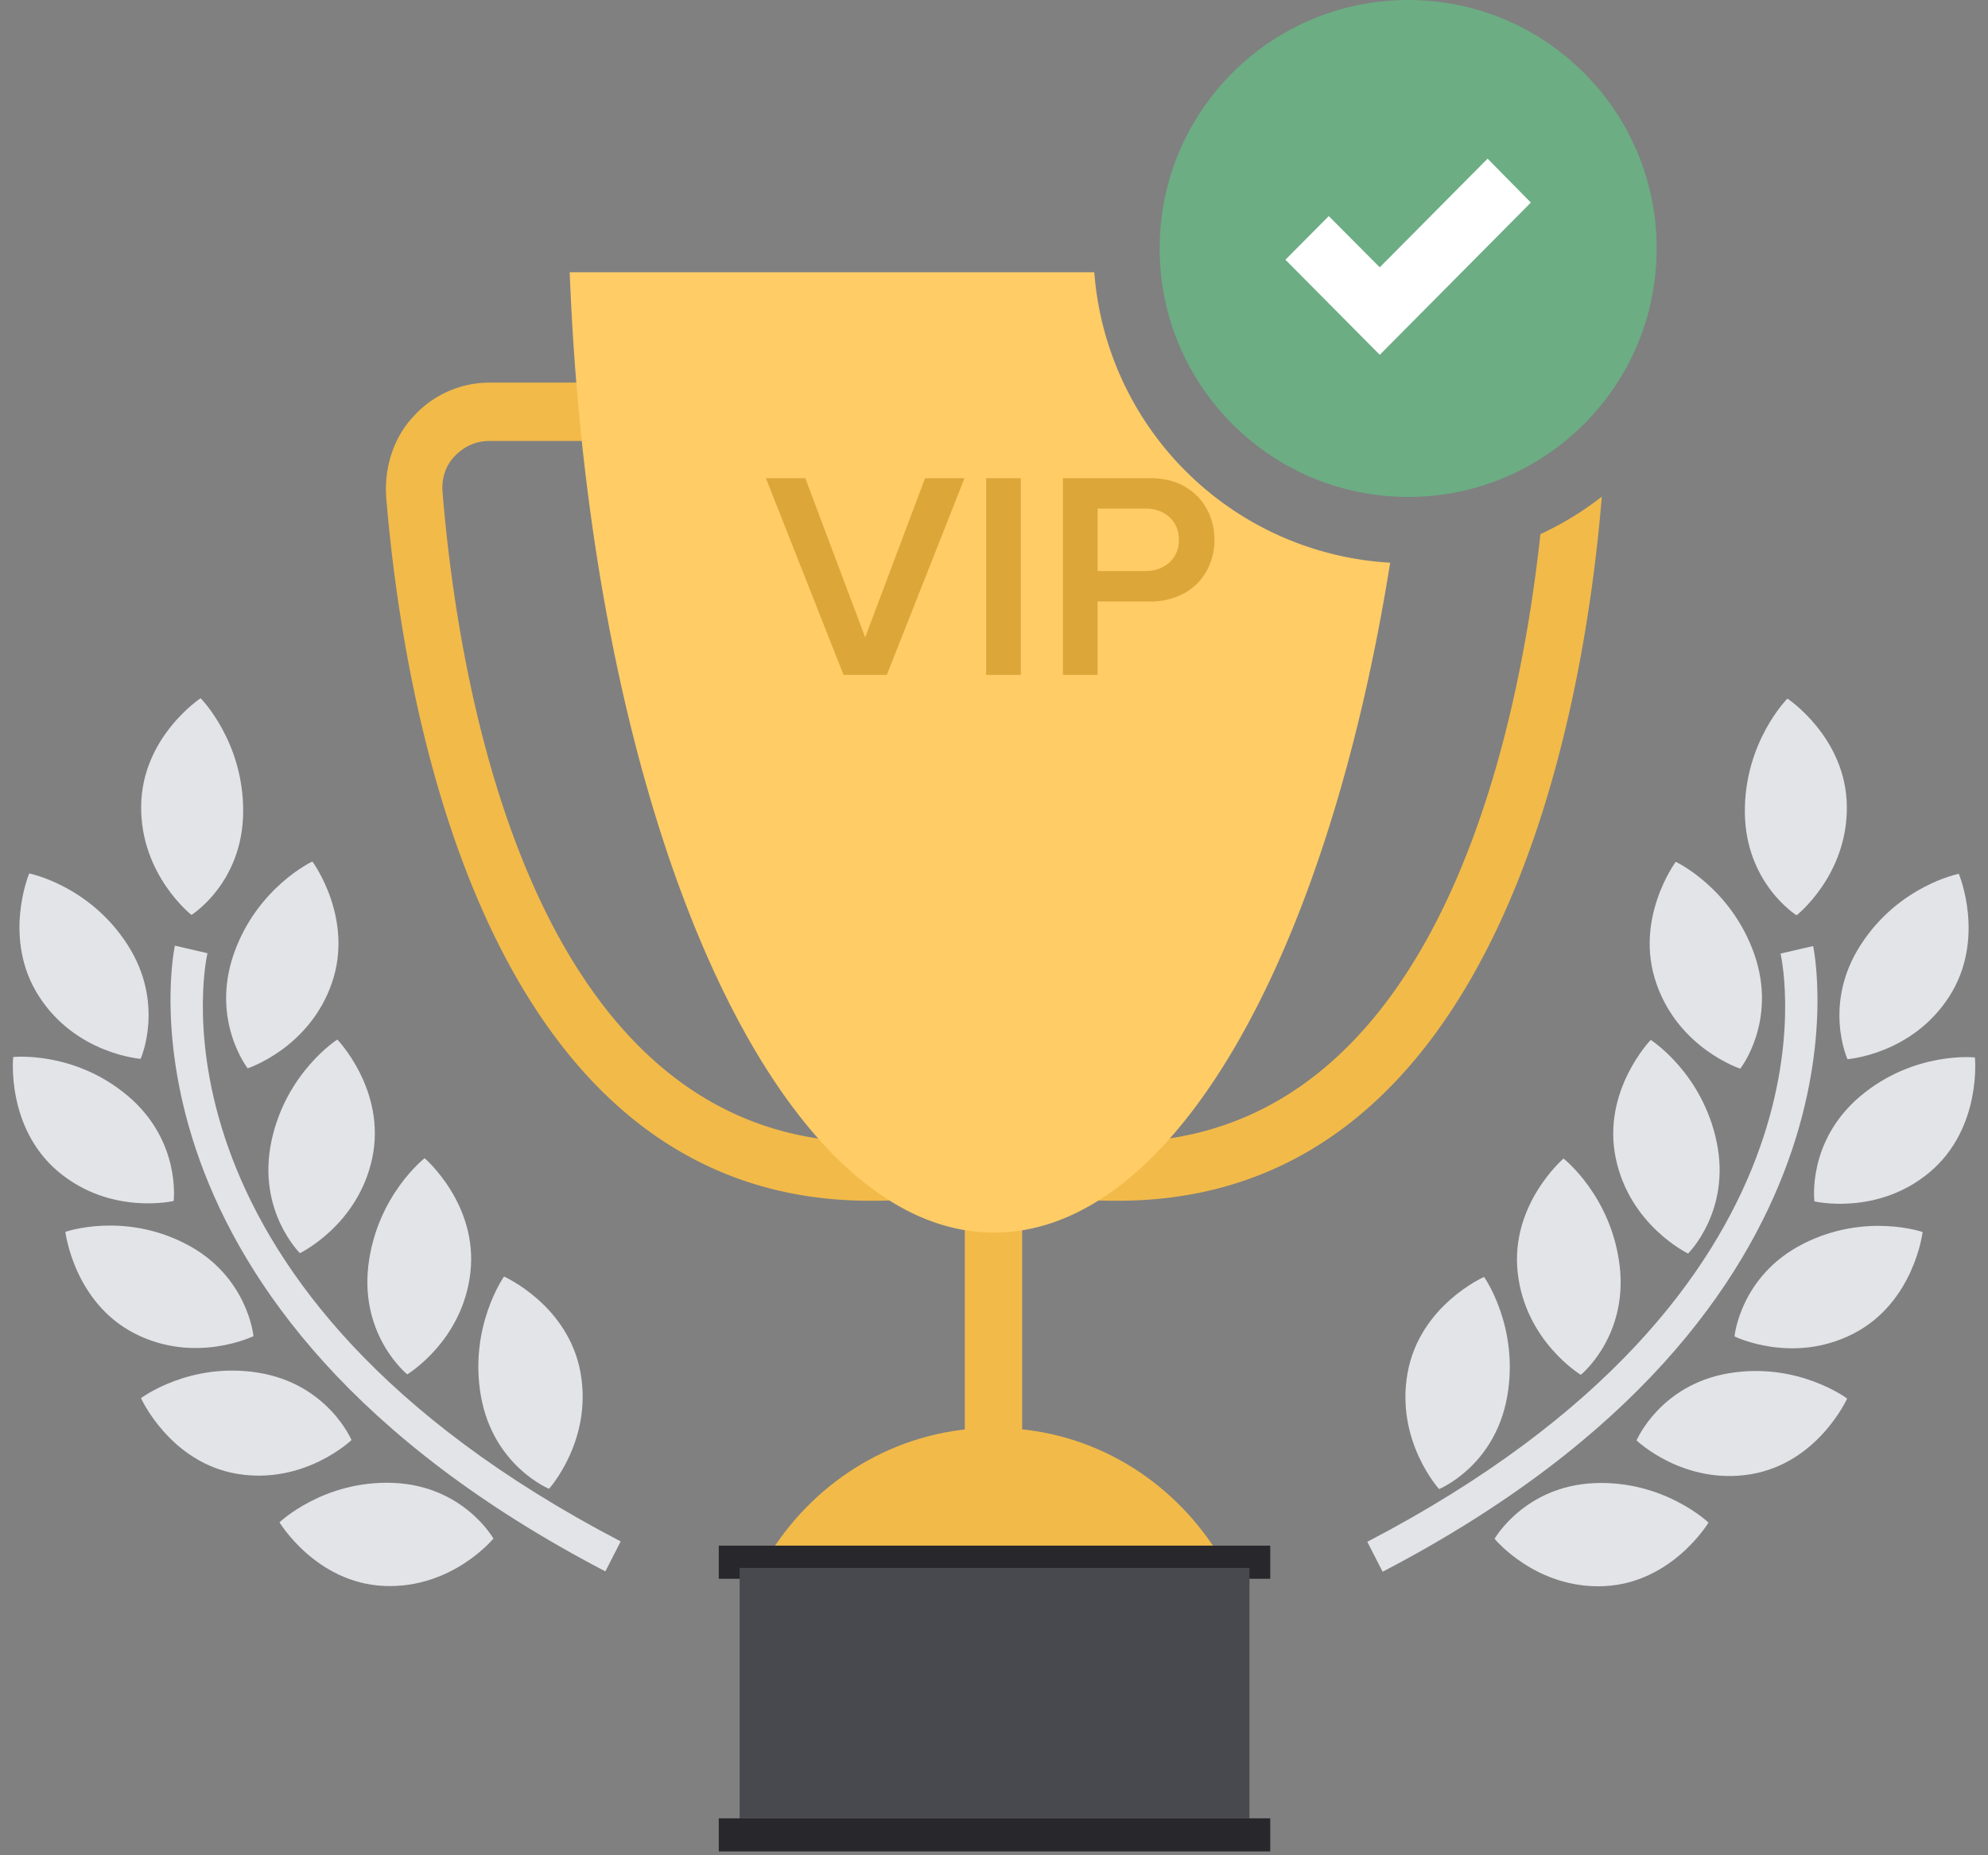 <svg width="60" height="56" xmlns="http://www.w3.org/2000/svg"><rect width="100%" height="100%" fill="#808080" stroke="none"/><g fill="none" fill-rule="evenodd"><path fill="#F2BA49" d="M29.119 35.315h1.731v10.089h-1.731zm-2.863.929c-11.547 0-14.065-14.766-14.6-21.236-.062-.897.22-1.794.819-2.434a3.093 3.093 0 012.328-1.025h4.31v1.762h-4.341c-.41 0-.756.16-1.039.448-.283.288-.409.673-.377 1.089.503 6.15 2.863 20.339 13.686 19.602l.126 1.762c-.283.032-.629.032-.912.032zm20.235-20.121a9.5 9.5 0 001.854-1.133l-.002.018c-.534 6.47-3.052 21.236-14.599 21.236-.283 0-.63 0-.944-.032l.126-1.762c10.13.69 12.846-11.695 13.565-18.327z"/><path d="M33.027 8.218a9.501 9.501 0 008.93 8.767c-1.89 11.849-6.52 20.22-11.957 20.22-6.702 0-12.176-12.716-12.806-28.987h15.833z" fill="#FC6"/><path d="M36.607 46.654C35.16 44.508 32.77 43.098 30 43.098c-2.737 0-5.16 1.41-6.607 3.556h13.214z" fill="#F2BA49"/><path fill="#28282C" d="M21.694 46.654h16.644v1H21.694zm0 8.231h16.644v1H21.694z"/><path fill="#48494F" d="M22.323 47.326h15.386v7.559H22.323z"/><g fill="#E2E4E8"><path d="M4.244 31.96s.752-1.666-.4-3.452C2.69 26.718.882 26.364.882 26.364s-.83 1.969.296 3.712C2.3 31.818 4.243 31.96 4.243 31.96zm3.232.286s1.851-.6 2.537-2.564c.684-1.967-.585-3.678-.585-3.678s-1.67.778-2.373 2.792c-.7 2.016.42 3.45.42 3.45zm.714 2.212c-.437 2.092.862 3.367.862 3.367s1.76-.844 2.185-2.879c.423-2.039-1.056-3.568-1.056-3.568s-1.554.989-1.992 3.08zm4.101 7.026s1.673-1.004 1.906-3.073c.235-2.07-1.382-3.452-1.382-3.452s-1.455 1.135-1.7 3.26c-.24 2.124 1.176 3.265 1.176 3.265zm4.279 3.454s1.317-1.453.952-3.5c-.368-2.05-2.31-2.906-2.31-2.906s-1.07 1.511-.696 3.616c.376 2.102 2.054 2.79 2.054 2.79zM5.779 27.617s1.54-.96 1.56-3.098c.021-2.137-1.285-3.444-1.285-3.444s-1.773 1.17-1.794 3.256c-.022 2.08 1.519 3.286 1.519 3.286zm-.539 8.635s.233-1.813-1.39-3.18C2.225 31.706.398 31.906.398 31.906s-.22 2.13 1.362 3.461c1.585 1.329 3.481.884 3.481.884zm2.41 4.078s-.17-1.826-2.054-2.79c-1.885-.968-3.623-.357-3.623-.357s.253 2.125 2.09 3.067c1.835.939 3.588.08 3.588.08zm.165 1.107c-2.087-.346-3.56.765-3.56.765s.877 1.947 2.908 2.286c2.032.335 3.446-1.021 3.446-1.021s-.71-1.683-2.794-2.03zm4.065 3.324c-2.11-.09-3.445 1.19-3.445 1.19s1.101 1.83 3.16 1.92c2.056.086 3.297-1.431 3.297-1.431s-.9-1.59-3.012-1.679z"/><path d="M6.261 28.772l-.983-.228c-.025.109-2.29 10.917 12.993 18.887l.462-.904C4.186 38.939 6.17 29.182 6.261 28.772zm49.497 3.199s1.941-.14 3.067-1.884c1.125-1.743.294-3.712.294-3.712s-1.807.354-2.96 2.144c-1.157 1.786-.4 3.452-.4 3.452zm-3.234.286s1.125-1.433.425-3.45c-.704-2.016-2.373-2.794-2.373-2.794s-1.27 1.711-.583 3.678c.681 1.965 2.531 2.566 2.531 2.566zm-1.576 5.58s1.299-1.276.863-3.366c-.434-2.091-1.99-3.082-1.99-3.082s-1.479 1.53-1.056 3.569c.42 2.034 2.183 2.879 2.183 2.879zm-3.759-2.867s-1.617 1.384-1.382 3.453c.232 2.068 1.904 3.075 1.904 3.075s1.413-1.144 1.175-3.268c-.244-2.125-1.697-3.26-1.697-3.26zm-4.708 6.477c-.365 2.052.952 3.5.952 3.5s1.679-.685 2.055-2.788c.375-2.105-.697-3.616-.697-3.616s-1.945.856-2.31 2.904zm11.742-13.819s1.539-1.206 1.517-3.286c-.02-2.084-1.793-3.256-1.793-3.256s-1.307 1.308-1.285 3.444c.022 2.139 1.561 3.098 1.561 3.098zm5.382 4.29s-1.827-.198-3.454 1.165c-1.624 1.368-1.39 3.18-1.39 3.18s1.899.447 3.482-.883c1.58-1.333 1.362-3.462 1.362-3.462zm-5.199 5.634c-1.886.965-2.057 2.787-2.057 2.787s1.751.86 3.588-.083c1.837-.942 2.09-3.068 2.09-3.068s-1.738-.604-3.621.364zm-2.219 3.897c-2.085.346-2.794 2.029-2.794 2.029s1.414 1.357 3.446 1.021c2.032-.337 2.91-2.285 2.91-2.285s-1.477-1.11-3.562-.765zm-7.079 4.998s1.24 1.517 3.297 1.43c2.057-.088 3.16-1.918 3.16-1.918s-1.336-1.28-3.445-1.192c-2.108.092-3.012 1.68-3.012 1.68z"/><path d="M54.722 28.555l-.983.228c.091.41 2.079 10.167-12.472 17.755l.462.904c15.283-7.97 13.018-18.778 12.993-18.887z"/></g><path d="M23.115 14.433h1.19l1.807 4.807 1.808-4.807h1.19l-2.345 5.938H25.46l-2.344-5.938zm6.648 0h1.047v5.938h-1.047v-5.938zm2.317 0h2.622c.406 0 .755.083 1.047.25.292.165.516.391.671.676.155.285.233.596.233.935 0 .338-.078.65-.233.934a1.7 1.7 0 01-.676.677 2.09 2.09 0 01-1.042.25h-1.575v2.216H32.08v-5.938zm3.213 1.175c-.191-.172-.436-.258-.734-.258h-1.432v1.887h1.432c.298 0 .543-.086.734-.258a.88.88 0 00.286-.685c0-.285-.096-.514-.286-.686z" fill="#DCA639"/><circle fill="#6CAD84" cx="42.5" cy="7.5" r="7.5"/><path stroke="#FFF" fill="#FFF" d="M41.643 10L39.5 7.84l.604-.608 1.539 1.546L44.896 5.5l.604.613z"/></g></svg>